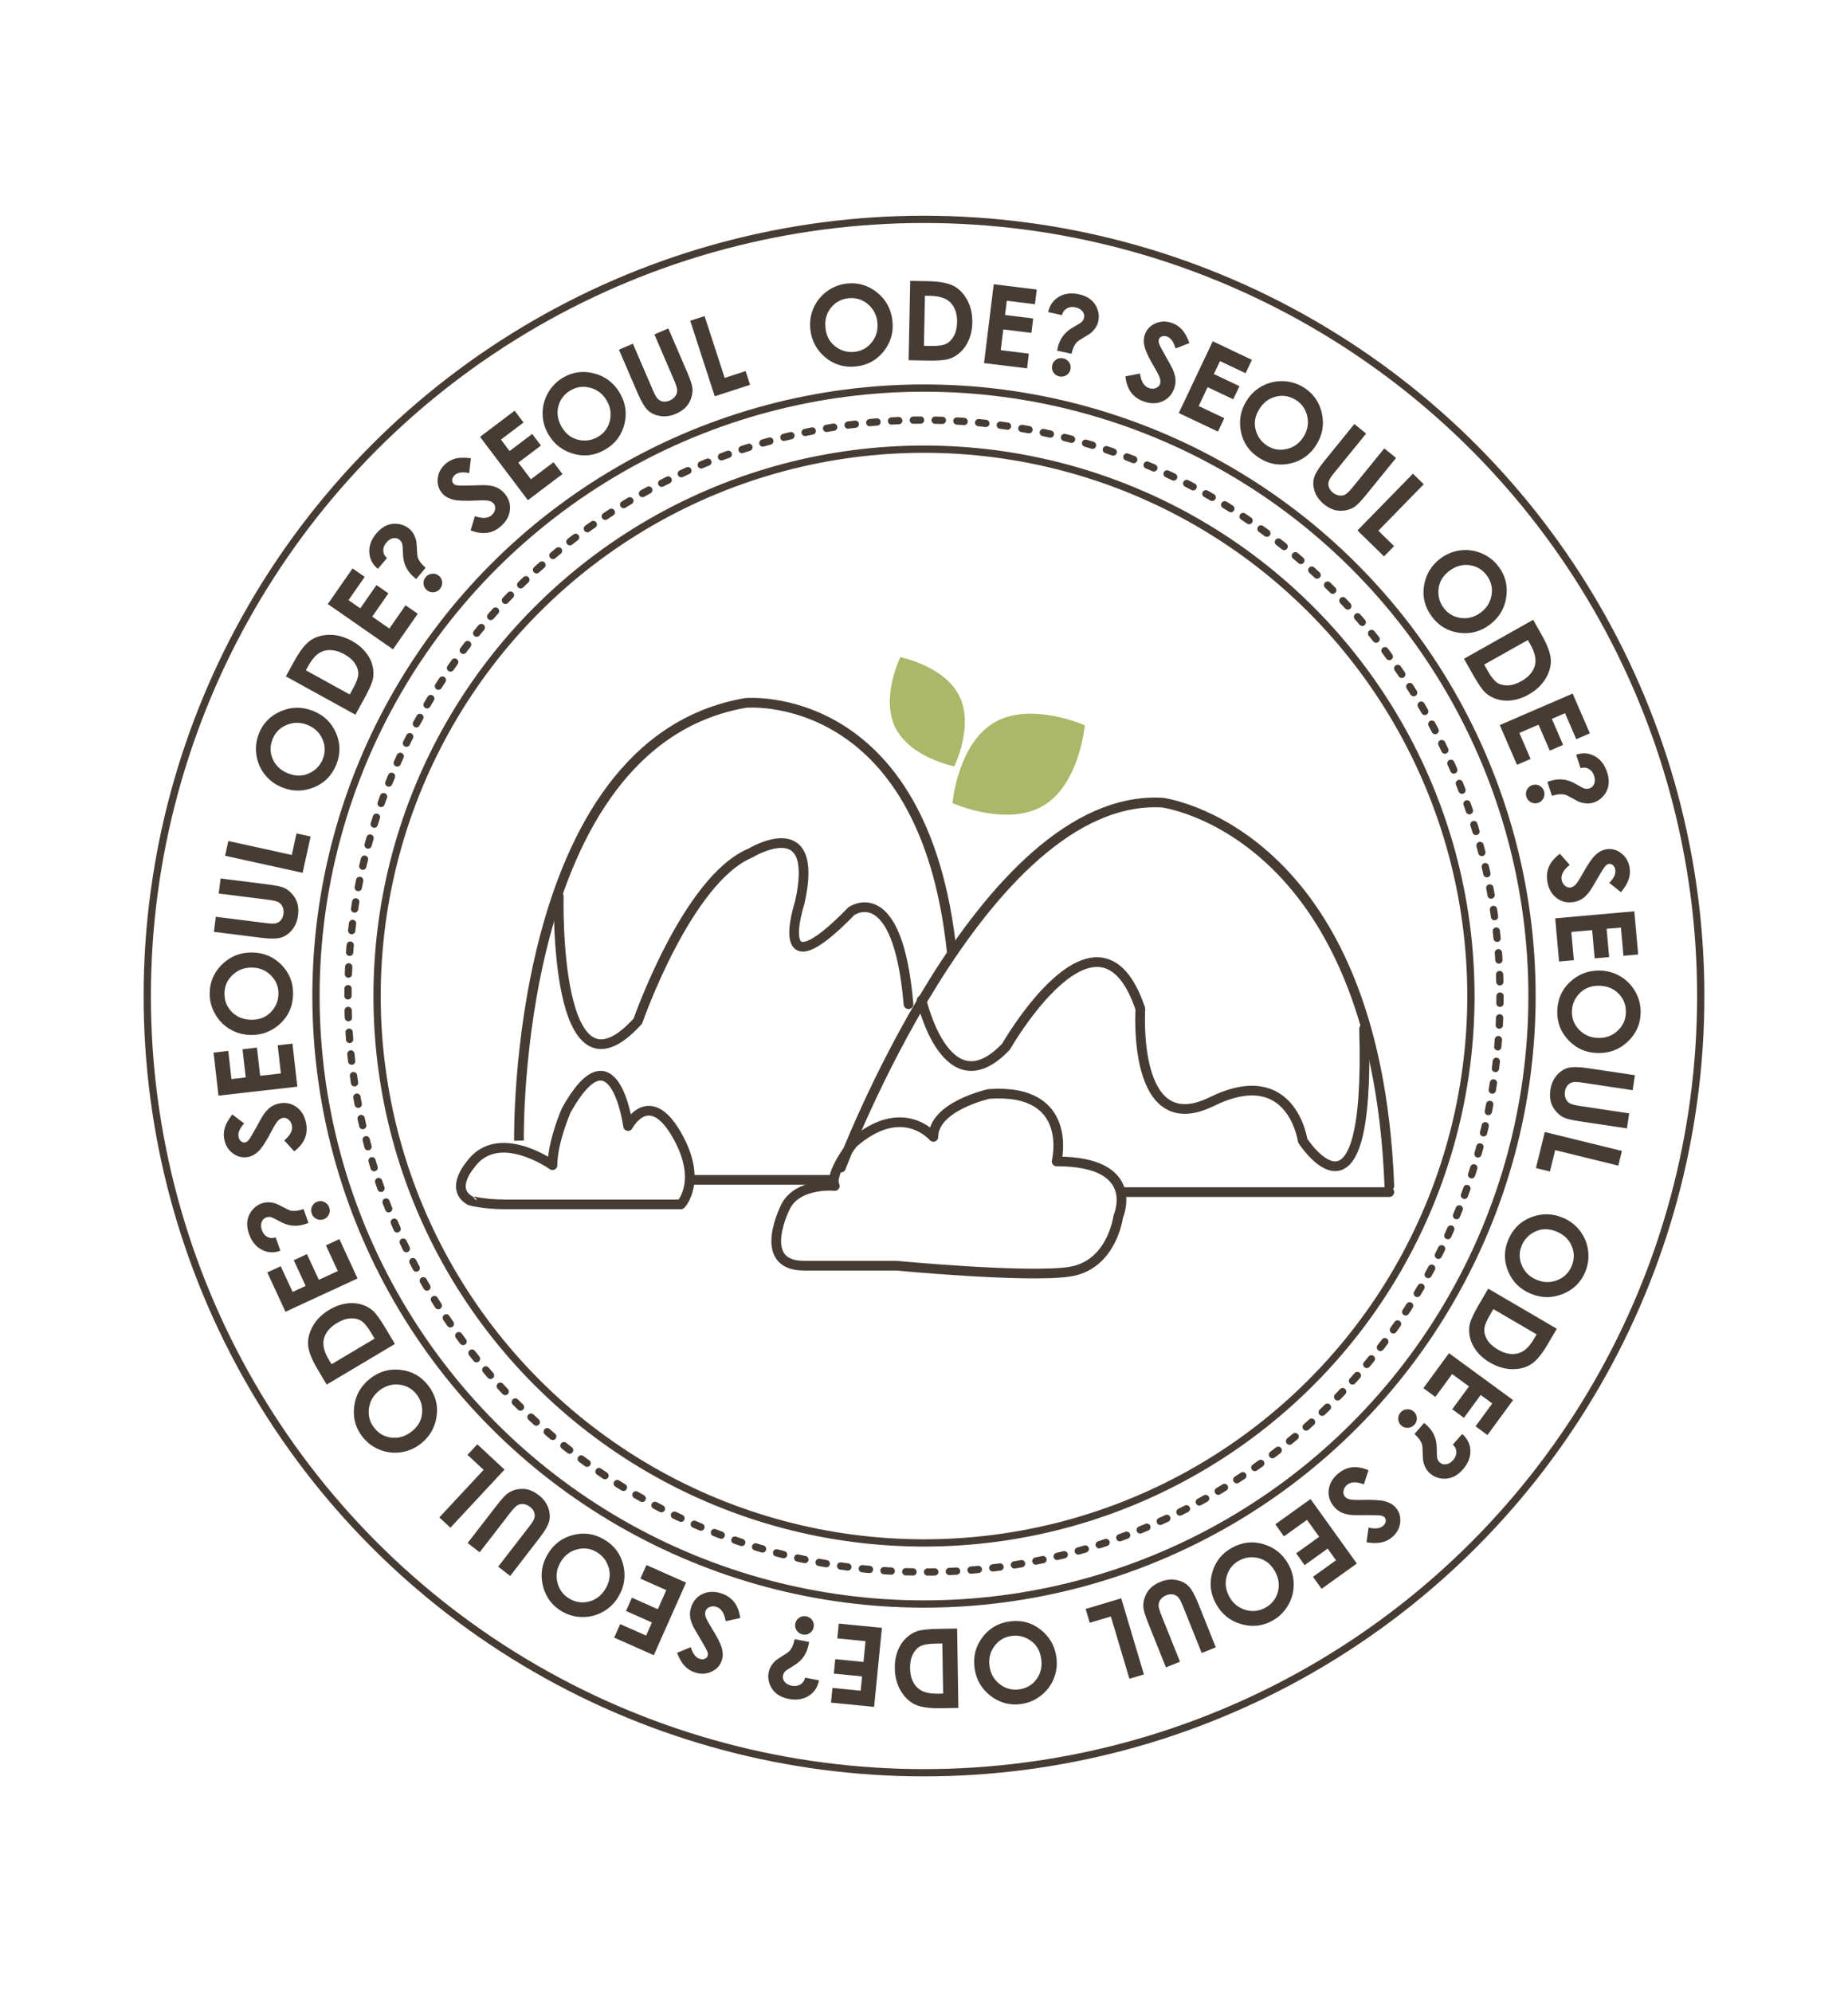 <?xml version="1.0" encoding="utf-8"?>
<!-- Generator: Adobe Illustrator 27.4.0, SVG Export Plug-In . SVG Version: 6.00 Build 0)  -->
<svg version="1.1" id="레이어_1" xmlns="http://www.w3.org/2000/svg" xmlns:xlink="http://www.w3.org/1999/xlink" x="0px"
	 y="0px" viewBox="0 0 762.52 822.05" style="enable-background:new 0 0 762.52 822.05;" xml:space="preserve">
<style type="text/css">
	.st0{fill:none;stroke:#463C33;stroke-width:3;stroke-miterlimit:10;}
	.st1{fill:none;stroke:#463C33;stroke-width:3;stroke-linecap:round;stroke-linejoin:round;stroke-dasharray:2.999,5.998;}
	.st2{fill:#463C33;}
	.st3{fill:none;stroke:#463C33;stroke-width:4;stroke-miterlimit:10;}
	.st4{fill:none;stroke:#463C33;stroke-width:4;stroke-linecap:round;stroke-linejoin:round;stroke-miterlimit:10;}
	.st5{fill:#ABB868;}
</style>
<g>
	<circle class="st0" cx="381.26" cy="411.02" r="320.5"/>
	<circle class="st0" cx="381.26" cy="411.02" r="250.88"/>
	<circle class="st0" cx="381.26" cy="411.02" r="225.67"/>
	<g>
		<circle class="st1" cx="381.26" cy="411.02" r="237.68"/>
	</g>
</g>
<g>
	<path class="st2" d="M349.49,117c4.61-0.5,8.75,0.73,12.43,3.71c3.68,2.97,5.78,6.86,6.31,11.66c0.52,4.75-0.68,8.95-3.59,12.6
		c-2.91,3.65-6.7,5.73-11.37,6.24c-4.89,0.53-9.14-0.71-12.74-3.74c-3.6-3.03-5.66-6.87-6.17-11.52c-0.34-3.11,0.1-6.06,1.32-8.84
		c1.22-2.78,3.07-5.07,5.54-6.89S346.44,117.33,349.49,117z M350.08,123.07c-3.01,0.33-5.43,1.65-7.26,3.97
		c-1.83,2.32-2.56,5.1-2.21,8.33c0.39,3.6,2,6.31,4.81,8.12c2.19,1.42,4.58,1.99,7.18,1.7c2.94-0.32,5.33-1.66,7.17-4.01
		s2.59-5.08,2.25-8.2c-0.34-3.1-1.67-5.61-3.98-7.53S353.07,122.75,350.08,123.07z"/>
	<path class="st2" d="M375.57,115.89l7.39,0.15c4.76,0.1,8.29,0.76,10.58,1.98c2.29,1.23,4.16,3.18,5.6,5.87
		c1.45,2.69,2.13,5.81,2.06,9.35c-0.05,2.52-0.52,4.83-1.4,6.93c-0.88,2.1-2.07,3.83-3.58,5.2c-1.5,1.37-3.12,2.3-4.85,2.8
		c-1.73,0.5-4.72,0.71-8.96,0.62l-7.5-0.15L375.57,115.89z M381.64,122.03l-0.41,20.67l2.9,0.06c2.85,0.06,4.92-0.23,6.22-0.86
		s2.37-1.71,3.22-3.24c0.85-1.53,1.29-3.42,1.34-5.68c0.07-3.48-0.85-6.19-2.75-8.15c-1.72-1.76-4.51-2.68-8.39-2.75L381.64,122.03z
		"/>
	<path class="st2" d="M410.03,117.3l17.75,2.18l-0.75,6.06l-11.61-1.43l-0.72,5.88l11.61,1.43l-0.73,5.95l-11.61-1.43l-1.05,8.56
		l11.61,1.43l-0.75,6.08l-17.75-2.18L410.03,117.3z"/>
	<path class="st2" d="M438.2,130.04l-5.7-1.24c0.58-2.8,2.04-4.9,4.38-6.3c2.34-1.4,5.1-1.76,8.28-1.07
		c2.05,0.44,3.71,1.2,4.98,2.27c1.27,1.07,2.19,2.41,2.74,4.01c0.55,1.61,0.66,3.2,0.32,4.77c-0.19,0.86-0.51,1.67-0.96,2.43
		c-0.46,0.77-1.08,1.52-1.86,2.26c-0.46,0.43-1.48,1.11-3.06,2.02c-1.51,0.87-2.48,1.51-2.9,1.91c-0.42,0.4-0.83,0.97-1.21,1.71
		s-0.76,1.79-1.12,3.17l-5.9-1.28l0.19-0.98c0.42-1.94,1.16-3.63,2.22-5.07c1.06-1.43,2.53-2.67,4.43-3.72
		c1.83-1.02,2.96-1.74,3.39-2.18c0.43-0.44,0.72-1,0.87-1.68c0.2-0.93-0.01-1.8-0.65-2.61c-0.64-0.81-1.61-1.36-2.91-1.65
		c-1.33-0.29-2.52-0.13-3.54,0.47C439.14,127.89,438.49,128.81,438.2,130.04z M438.68,147.86c1.06,0.23,1.88,0.79,2.47,1.68
		c0.59,0.89,0.77,1.85,0.55,2.88c-0.22,1.03-0.79,1.83-1.69,2.4c-0.9,0.57-1.87,0.74-2.92,0.52c-1.04-0.23-1.85-0.79-2.43-1.68
		s-0.75-1.85-0.52-2.88c0.22-1.03,0.78-1.83,1.66-2.4C436.69,147.81,437.65,147.64,438.68,147.86z"/>
	<path class="st2" d="M490.79,141.57l-5.75,2.22c-0.74-2.68-1.9-4.31-3.47-4.89c-0.77-0.28-1.47-0.31-2.11-0.08
		c-0.64,0.23-1.06,0.6-1.25,1.12c-0.19,0.52-0.2,1.07-0.02,1.66c0.25,0.79,1.19,2.63,2.83,5.53c1.54,2.69,2.46,4.37,2.76,5.03
		c0.74,1.64,1.16,3.09,1.25,4.37c0.09,1.28-0.1,2.56-0.58,3.86c-0.93,2.52-2.57,4.28-4.92,5.28c-2.35,1-4.93,0.98-7.73-0.05
		c-2.19-0.81-3.9-2.05-5.13-3.72c-1.23-1.67-2-3.87-2.3-6.6l6.01-1.15c0.47,3.26,1.67,5.25,3.6,5.96c1,0.37,1.96,0.39,2.86,0.06
		c0.9-0.33,1.49-0.88,1.77-1.65c0.26-0.7,0.26-1.49,0-2.38s-1-2.37-2.23-4.46c-2.34-3.97-3.72-6.87-4.15-8.72s-0.37-3.5,0.18-4.98
		c0.79-2.13,2.27-3.66,4.46-4.58c2.19-0.93,4.47-0.95,6.86-0.07c1.53,0.57,2.86,1.46,3.99,2.68
		C488.84,137.24,489.87,139.09,490.79,141.57z"/>
	<path class="st2" d="M500.41,140.83l16.16,7.66l-2.61,5.52L503.39,149l-2.54,5.35l10.57,5.01l-2.56,5.41l-10.57-5.01l-3.69,7.79
		l10.57,5.01l-2.62,5.54l-16.16-7.66L500.41,140.83z"/>
	<path class="st2" d="M537.93,159.87c3.93,2.45,6.43,5.99,7.48,10.6c1.05,4.61,0.3,8.97-2.25,13.06c-2.53,4.06-6.07,6.62-10.61,7.69
		c-4.55,1.07-8.81,0.36-12.79-2.13c-4.17-2.6-6.74-6.21-7.7-10.82c-0.96-4.61-0.2-8.9,2.27-12.86c1.66-2.66,3.83-4.7,6.5-6.13
		c2.68-1.43,5.55-2.09,8.61-1.99C532.5,157.39,535.33,158.25,537.93,159.87z M534.64,165.01c-2.57-1.6-5.29-2.06-8.16-1.36
		s-5.16,2.42-6.88,5.18c-1.92,3.07-2.33,6.19-1.24,9.36c0.84,2.47,2.37,4.39,4.59,5.78c2.51,1.57,5.21,1.99,8.11,1.28
		c2.9-0.71,5.18-2.4,6.83-5.06c1.65-2.65,2.16-5.44,1.52-8.38S537.19,166.6,534.64,165.01z"/>
	<path class="st2" d="M558.83,174.97l4.86,3.95l-13.37,16.44c-1.15,1.42-1.84,2.52-2.07,3.31c-0.23,0.79-0.2,1.59,0.08,2.4
		c0.28,0.81,0.83,1.55,1.64,2.21c0.85,0.69,1.75,1.09,2.68,1.2s1.77-0.04,2.49-0.45c0.73-0.41,1.78-1.47,3.17-3.17l12.88-15.83
		l4.86,3.95l-12.32,15.16c-2.08,2.56-3.67,4.21-4.76,4.97c-1.09,0.76-2.42,1.27-3.98,1.53c-1.56,0.26-3.05,0.18-4.47-0.24
		c-1.42-0.42-2.83-1.2-4.24-2.34c-1.84-1.5-3.1-3.23-3.78-5.18c-0.68-1.96-0.79-3.81-0.34-5.56c0.45-1.75,1.9-4.14,4.37-7.17
		L558.83,174.97z"/>
	<path class="st2" d="M583,195.46l4.46,4.36L568.73,219l6.5,6.35l-4.16,4.25l-10.96-10.71L583,195.46z"/>
	<path class="st2" d="M618.38,233.84c2.78,3.71,3.82,7.91,3.13,12.59c-0.69,4.68-2.96,8.47-6.83,11.36
		c-3.83,2.86-8.05,3.97-12.68,3.32c-4.62-0.65-8.34-2.86-11.15-6.62c-2.95-3.94-4.03-8.23-3.26-12.87
		c0.77-4.64,3.03-8.36,6.78-11.17c2.51-1.88,5.27-3,8.28-3.36s5.93,0.06,8.75,1.26C614.22,229.56,616.55,231.39,618.38,233.84z
		 M613.46,237.44c-1.82-2.43-4.19-3.84-7.11-4.23s-5.69,0.39-8.29,2.34c-2.9,2.17-4.42,4.93-4.55,8.27
		c-0.11,2.61,0.62,4.96,2.19,7.05c1.77,2.37,4.14,3.75,7.1,4.13c2.96,0.39,5.69-0.36,8.2-2.24c2.5-1.87,3.98-4.29,4.46-7.26
		C615.92,242.53,615.25,239.84,613.46,237.44z"/>
	<path class="st2" d="M632.62,255.76l3.62,6.44c2.33,4.15,3.55,7.52,3.66,10.12s-0.63,5.2-2.22,7.81c-1.58,2.61-3.92,4.78-7.01,6.52
		c-2.2,1.24-4.43,2.01-6.68,2.32c-2.25,0.31-4.35,0.16-6.29-0.44c-1.94-0.6-3.56-1.52-4.87-2.76c-1.31-1.24-3-3.71-5.08-7.4
		l-3.68-6.54L632.62,255.76z M630.42,264.11l-18.02,10.13l1.42,2.52c1.4,2.48,2.7,4.13,3.9,4.93c1.2,0.8,2.67,1.18,4.42,1.13
		c1.75-0.05,3.61-0.62,5.58-1.73c3.03-1.7,4.91-3.88,5.62-6.51c0.64-2.37,0.02-5.25-1.88-8.63L630.42,264.11z"/>
	<path class="st2" d="M648.9,286.2l7.11,16.41l-5.6,2.42l-4.65-10.73l-5.44,2.35l4.65,10.73l-5.5,2.38l-4.65-10.73l-7.91,3.42
		l4.65,10.73l-5.62,2.43l-7.11-16.41L648.9,286.2z"/>
	<path class="st2" d="M637.06,326.4c0.34,1.03,0.27,2.02-0.2,2.98c-0.47,0.96-1.2,1.6-2.2,1.93s-1.98,0.25-2.92-0.24
		s-1.59-1.24-1.92-2.25c-0.33-1.02-0.26-2,0.22-2.94c0.48-0.95,1.22-1.58,2.22-1.91s1.97-0.26,2.91,0.22S636.73,325.4,637.06,326.4z
		 M652.18,316.98l-1.82-5.55c2.71-0.92,5.26-0.72,7.65,0.59c2.39,1.31,4.1,3.51,5.11,6.6c0.65,1.99,0.84,3.8,0.56,5.44
		s-0.97,3.1-2.08,4.39c-1.11,1.29-2.42,2.19-3.95,2.69c-0.83,0.27-1.7,0.41-2.59,0.4c-0.89,0-1.86-0.16-2.89-0.46
		c-0.6-0.18-1.7-0.72-3.29-1.62c-1.52-0.86-2.56-1.37-3.12-1.53c-0.56-0.16-1.26-0.22-2.09-0.18c-0.83,0.04-1.93,0.25-3.31,0.64
		l-1.88-5.74l0.95-0.33c1.89-0.62,3.72-0.84,5.49-0.65s3.59,0.83,5.45,1.94c1.8,1.07,3,1.67,3.6,1.82c0.6,0.15,1.22,0.11,1.89-0.1
		c0.9-0.3,1.54-0.92,1.93-1.88c0.38-0.96,0.36-2.08-0.05-3.35c-0.43-1.3-1.16-2.24-2.19-2.82
		C654.52,316.69,653.39,316.59,652.18,316.98z"/>
	<path class="st2" d="M668.85,368.16l-4.82-3.83c1.94-1.99,2.76-3.82,2.46-5.47c-0.14-0.81-0.48-1.43-1-1.86
		c-0.52-0.44-1.05-0.6-1.6-0.51s-1.02,0.37-1.44,0.82c-0.55,0.61-1.67,2.36-3.34,5.24c-1.54,2.69-2.52,4.33-2.94,4.92
		c-1.04,1.47-2.08,2.57-3.13,3.29c-1.05,0.72-2.26,1.21-3.62,1.45c-2.65,0.47-5-0.05-7.05-1.57c-2.05-1.52-3.34-3.75-3.87-6.69
		c-0.41-2.3-0.21-4.4,0.62-6.31c0.82-1.91,2.33-3.68,4.52-5.33l4.04,4.6c-2.57,2.06-3.68,4.1-3.32,6.12
		c0.19,1.05,0.65,1.89,1.4,2.49c0.74,0.61,1.51,0.84,2.32,0.7c0.73-0.13,1.41-0.53,2.05-1.2c0.63-0.67,1.54-2.07,2.71-4.18
		c2.24-4.03,4.04-6.69,5.42-7.99c1.37-1.3,2.83-2.09,4.38-2.37c2.24-0.4,4.31,0.11,6.21,1.53c1.91,1.42,3.08,3.38,3.53,5.88
		c0.29,1.61,0.19,3.21-0.3,4.8C671.6,364.29,670.52,366.11,668.85,368.16z"/>
	<path class="st2" d="M674.35,376.05l1.59,17.81l-6.08,0.54l-1.04-11.65l-5.9,0.53l1.04,11.65l-5.97,0.53l-1.04-11.65l-8.59,0.76
		l1.04,11.65l-6.1,0.54l-1.59-17.81L674.35,376.05z"/>
	<path class="st2" d="M676.96,418.01c-0.11,4.63-1.89,8.58-5.33,11.83c-3.44,3.25-7.57,4.82-12.39,4.7
		c-4.78-0.12-8.78-1.86-12.01-5.23c-3.23-3.37-4.79-7.41-4.67-12.1c0.12-4.92,1.92-8.96,5.4-12.13c3.48-3.17,7.56-4.7,12.23-4.58
		c3.13,0.08,5.99,0.91,8.58,2.49c2.59,1.58,4.62,3.72,6.09,6.4C676.34,412.07,677.04,414.95,676.96,418.01z M670.87,417.79
		c0.08-3.03-0.92-5.61-2.97-7.72c-2.06-2.12-4.71-3.22-7.96-3.3c-3.62-0.09-6.52,1.14-8.69,3.69c-1.7,1.98-2.58,4.28-2.64,6.89
		c-0.07,2.96,0.93,5.5,3.02,7.64c2.09,2.13,4.7,3.24,7.83,3.32c3.12,0.08,5.78-0.91,7.99-2.95
		C669.65,423.31,670.79,420.79,670.87,417.79z"/>
	<path class="st2" d="M674.6,443.68l-0.93,6.19l-20.95-3.15c-1.8-0.27-3.11-0.31-3.9-0.1c-0.8,0.2-1.47,0.63-2.03,1.29
		c-0.56,0.66-0.91,1.5-1.07,2.53c-0.16,1.09-0.06,2.06,0.33,2.92s0.93,1.5,1.66,1.92c0.73,0.42,2.17,0.79,4.34,1.12l20.18,3.04
		l-0.93,6.19l-19.32-2.9c-3.26-0.49-5.49-1.01-6.7-1.57s-2.32-1.44-3.34-2.65s-1.71-2.54-2.07-3.97c-0.36-1.44-0.41-3.05-0.14-4.84
		c0.35-2.35,1.2-4.31,2.54-5.89c1.34-1.58,2.88-2.62,4.61-3.12s4.53-0.47,8.4,0.11L674.6,443.68z"/>
	<path class="st2" d="M669.23,474.94l-1.49,6.06l-26.04-6.4l-2.17,8.82l-5.78-1.42l3.66-14.88L669.23,474.94z"/>
	<path class="st2" d="M654.08,524.9c-1.8,4.27-4.89,7.3-9.27,9.07c-4.39,1.77-8.8,1.73-13.25-0.14c-4.41-1.85-7.5-4.94-9.28-9.25
		c-1.78-4.32-1.76-8.64,0.06-12.97c1.91-4.53,5.06-7.64,9.45-9.32c4.4-1.68,8.75-1.62,13.06,0.19c2.89,1.21,5.25,3.03,7.09,5.44
		c1.84,2.42,2.95,5.14,3.34,8.18C655.67,519.14,655.27,522.07,654.08,524.9z M648.48,522.47c1.18-2.8,1.19-5.55,0.05-8.28
		c-1.14-2.72-3.21-4.71-6.21-5.97c-3.34-1.4-6.49-1.32-9.44,0.27c-2.3,1.22-3.96,3.04-4.97,5.46c-1.15,2.73-1.14,5.46,0.03,8.21
		c1.17,2.75,3.19,4.73,6.08,5.94c2.88,1.21,5.71,1.26,8.52,0.17C645.33,527.17,647.32,525.24,648.48,522.47z"/>
	<path class="st2" d="M642.36,548.3l-3.73,6.38c-2.4,4.11-4.7,6.87-6.88,8.27c-2.19,1.4-4.8,2.08-7.86,2.03
		c-3.05-0.05-6.11-0.96-9.17-2.75c-2.18-1.27-3.97-2.8-5.38-4.6s-2.34-3.68-2.8-5.66c-0.46-1.98-0.49-3.85-0.08-5.6
		c0.41-1.76,1.68-4.47,3.82-8.13l3.78-6.48L642.36,548.3z M634.04,550.62l-17.85-10.42l-1.46,2.5c-1.44,2.46-2.2,4.41-2.28,5.85
		s0.34,2.9,1.26,4.39c0.92,1.49,2.36,2.8,4.31,3.94c3,1.75,5.82,2.28,8.46,1.56c2.37-0.64,4.54-2.64,6.49-5.99L634.04,550.62z"/>
	<path class="st2" d="M624.31,577.74l-10.56,14.43l-4.92-3.6l6.91-9.44l-4.78-3.5l-6.91,9.44l-4.83-3.54l6.91-9.44l-6.96-5.09
		l-6.91,9.44l-4.94-3.62l10.56-14.43L624.31,577.74z"/>
	<path class="st2" d="M583.67,587.85c-0.72,0.81-1.61,1.26-2.67,1.34c-1.06,0.08-1.99-0.22-2.78-0.92c-0.79-0.7-1.22-1.58-1.28-2.64
		c-0.06-1.06,0.26-2,0.97-2.8s1.59-1.24,2.65-1.3s1.98,0.25,2.77,0.95c0.79,0.7,1.22,1.57,1.28,2.62
		C584.69,586.14,584.37,587.06,583.67,587.85z M599.47,596.11l3.86-4.38c2.16,1.87,3.29,4.17,3.37,6.89
		c0.08,2.73-0.95,5.31-3.1,7.75c-1.38,1.57-2.85,2.65-4.4,3.24c-1.55,0.59-3.17,0.74-4.84,0.44s-3.12-0.98-4.32-2.04
		c-0.66-0.58-1.21-1.25-1.66-2.03s-0.8-1.68-1.07-2.73c-0.15-0.61-0.25-1.83-0.28-3.66c-0.03-1.75-0.11-2.9-0.26-3.46
		c-0.15-0.56-0.45-1.2-0.9-1.89s-1.2-1.54-2.23-2.53l3.99-4.53l0.77,0.65c1.49,1.32,2.61,2.79,3.35,4.41s1.1,3.52,1.09,5.68
		c-0.01,2.09,0.08,3.43,0.25,4.02s0.52,1.11,1.05,1.58c0.71,0.63,1.58,0.86,2.6,0.71c1.02-0.16,1.97-0.74,2.86-1.74
		c0.9-1.02,1.34-2.13,1.32-3.32C600.89,597.98,600.41,596.96,599.47,596.11z"/>
	<path class="st2" d="M563.85,636.44l0.85-6.1c2.7,0.65,4.69,0.43,5.96-0.66c0.62-0.53,0.99-1.14,1.09-1.81
		c0.11-0.67-0.02-1.22-0.37-1.63c-0.36-0.42-0.84-0.69-1.44-0.82c-0.81-0.17-2.88-0.24-6.21-0.21c-3.1,0.04-5.01,0.03-5.74-0.03
		c-1.79-0.14-3.27-0.49-4.43-1.03s-2.19-1.33-3.09-2.38c-1.75-2.04-2.49-4.33-2.23-6.87c0.27-2.54,1.53-4.78,3.8-6.73
		c1.77-1.52,3.68-2.41,5.74-2.67c2.06-0.26,4.35,0.13,6.89,1.19l-1.91,5.82c-3.08-1.17-5.4-1.08-6.96,0.25
		c-0.81,0.7-1.29,1.52-1.44,2.47c-0.15,0.95,0.05,1.73,0.58,2.35c0.48,0.56,1.18,0.95,2.08,1.15c0.9,0.2,2.56,0.28,4.98,0.21
		c4.6-0.12,7.82,0.08,9.64,0.6s3.24,1.38,4.27,2.57c1.48,1.72,2.09,3.76,1.84,6.13c-0.25,2.36-1.34,4.37-3.27,6.03
		c-1.24,1.07-2.67,1.79-4.28,2.18C568.58,636.84,566.46,636.83,563.85,636.44z"/>
	<path class="st2" d="M559.85,645.19l-14.53,10.43l-3.56-4.96l9.5-6.82l-3.45-4.81l-9.5,6.82l-3.49-4.87l9.5-6.82l-5.03-7l-9.5,6.82
		l-3.57-4.98l14.53-10.43L559.85,645.19z"/>
	<path class="st2" d="M525.02,668.78c-4.05,2.25-8.35,2.72-12.9,1.41c-4.55-1.31-7.99-4.08-10.34-8.29
		c-2.32-4.18-2.85-8.52-1.58-13.01s3.95-7.88,8.06-10.16c4.3-2.39,8.7-2.89,13.19-1.5c4.5,1.39,7.88,4.13,10.15,8.22
		c1.52,2.74,2.26,5.62,2.21,8.66c-0.05,3.03-0.86,5.87-2.43,8.5S527.7,667.29,525.02,668.78z M522.12,663.42
		c2.65-1.47,4.37-3.63,5.15-6.48s0.38-5.69-1.2-8.53c-1.76-3.17-4.29-5.04-7.59-5.62c-2.57-0.46-5-0.05-7.28,1.22
		c-2.58,1.44-4.27,3.6-5.05,6.48c-0.78,2.88-0.41,5.69,1.11,8.43c1.51,2.73,3.71,4.52,6.59,5.39
		C516.74,665.17,519.49,664.87,522.12,663.42z"/>
	<path class="st2" d="M501.66,679.77l-5.81,2.33l-7.89-19.66c-0.68-1.69-1.31-2.83-1.89-3.42c-0.58-0.58-1.29-0.95-2.14-1.09
		s-1.76-0.03-2.72,0.36c-1.02,0.41-1.8,1-2.35,1.76c-0.55,0.76-0.82,1.56-0.81,2.4c0.01,0.84,0.42,2.27,1.24,4.31l7.6,18.94
		l-5.81,2.33l-7.27-18.13c-1.23-3.06-1.91-5.25-2.04-6.57c-0.13-1.32,0.07-2.73,0.6-4.22s1.32-2.76,2.38-3.8
		c1.06-1.04,2.42-1.9,4.1-2.57c2.21-0.88,4.33-1.15,6.37-0.79c2.04,0.36,3.72,1.16,5.03,2.4c1.31,1.24,2.7,3.67,4.15,7.3
		L501.66,679.77z"/>
	<path class="st2" d="M472,690.96l-5.98,1.78l-7.66-25.7l-8.71,2.59l-1.7-5.7l14.69-4.38L472,690.96z"/>
	<path class="st2" d="M421.23,703.18c-4.59,0.61-8.77-0.52-12.52-3.4c-3.75-2.88-5.95-6.72-6.59-11.5
		c-0.63-4.74,0.46-8.97,3.28-12.69c2.82-3.72,6.56-5.89,11.21-6.51c4.88-0.65,9.15,0.49,12.83,3.43c3.68,2.94,5.83,6.73,6.45,11.36
		c0.42,3.11,0.05,6.06-1.11,8.87c-1.15,2.81-2.94,5.15-5.37,7.02S424.26,702.77,421.23,703.18z M420.48,697.12
		c3.01-0.4,5.39-1.79,7.16-4.15c1.77-2.36,2.44-5.16,2-8.38c-0.48-3.59-2.15-6.26-5.01-8c-2.22-1.37-4.63-1.87-7.22-1.53
		c-2.93,0.39-5.29,1.79-7.07,4.18c-1.78,2.4-2.46,5.15-2.05,8.25c0.41,3.09,1.8,5.57,4.17,7.43
		C414.84,696.79,417.51,697.52,420.48,697.12z"/>
	<path class="st2" d="M395.45,704.77l-7.39,0.12c-4.76,0.08-8.31-0.46-10.64-1.6s-4.27-3.03-5.81-5.66
		c-1.54-2.63-2.34-5.72-2.4-9.27c-0.04-2.52,0.34-4.85,1.14-6.98c0.8-2.13,1.93-3.9,3.39-5.32c1.45-1.42,3.04-2.41,4.75-2.97
		c1.71-0.56,4.69-0.88,8.93-0.95l7.5-0.12L395.45,704.77z M389.16,698.86l-0.34-20.67l-2.89,0.05c-2.85,0.05-4.91,0.41-6.19,1.08
		s-2.31,1.79-3.1,3.35c-0.79,1.56-1.17,3.47-1.13,5.73c0.06,3.48,1.07,6.16,3.05,8.05c1.78,1.7,4.61,2.51,8.48,2.45L389.16,698.86z"
		/>
	<path class="st2" d="M360.68,704.34l-17.8-1.75l0.6-6.07l11.64,1.15l0.58-5.9l-11.64-1.15l0.59-5.96l11.64,1.15l0.84-8.58
		l-11.64-1.15l0.6-6.1l17.8,1.75L360.68,704.34z"/>
	<path class="st2" d="M332.19,692.28l5.73,1.1c-0.51,2.81-1.92,4.95-4.22,6.41c-2.31,1.46-5.06,1.88-8.25,1.27
		c-2.06-0.4-3.73-1.11-5.03-2.15c-1.3-1.04-2.24-2.35-2.84-3.95c-0.59-1.6-0.74-3.18-0.44-4.76c0.17-0.86,0.47-1.68,0.9-2.46
		s1.04-1.55,1.8-2.31c0.45-0.44,1.45-1.14,3.01-2.1c1.49-0.91,2.44-1.57,2.85-1.98c0.41-0.41,0.8-0.99,1.17-1.74
		c0.37-0.75,0.72-1.81,1.05-3.2l5.93,1.14l-0.17,0.99c-0.38,1.95-1.07,3.66-2.09,5.12c-1.02,1.46-2.47,2.74-4.34,3.83
		c-1.81,1.06-2.92,1.81-3.34,2.26c-0.42,0.45-0.69,1.02-0.83,1.7c-0.18,0.93,0.06,1.8,0.71,2.6c0.66,0.8,1.64,1.32,2.95,1.58
		c1.34,0.26,2.52,0.07,3.53-0.55C331.3,694.46,331.94,693.53,332.19,692.28z M331.27,674.48c-1.06-0.2-1.9-0.74-2.51-1.62
		c-0.61-0.87-0.82-1.83-0.62-2.86s0.74-1.85,1.63-2.44c0.88-0.59,1.85-0.79,2.9-0.59c1.05,0.2,1.87,0.74,2.47,1.62
		c0.6,0.88,0.79,1.83,0.59,2.87s-0.73,1.85-1.6,2.44C333.26,674.49,332.31,674.68,331.27,674.48z"/>
	<path class="st2" d="M279.35,682.05l5.69-2.36c0.8,2.66,2,4.26,3.59,4.81c0.77,0.26,1.48,0.27,2.11,0.03s1.04-0.63,1.22-1.15
		c0.18-0.52,0.17-1.07-0.02-1.66c-0.27-0.78-1.26-2.6-2.97-5.46c-1.61-2.65-2.57-4.31-2.88-4.96c-0.78-1.62-1.24-3.06-1.36-4.34
		c-0.12-1.27,0.04-2.56,0.49-3.87c0.87-2.54,2.47-4.34,4.79-5.4c2.33-1.06,4.9-1.1,7.73-0.14c2.21,0.75,3.95,1.95,5.22,3.59
		c1.27,1.64,2.09,3.82,2.47,6.54l-5.98,1.3c-0.56-3.25-1.8-5.21-3.75-5.87c-1.01-0.35-1.97-0.34-2.86,0.01
		c-0.89,0.35-1.47,0.92-1.73,1.69c-0.24,0.7-0.22,1.49,0.06,2.38c0.28,0.88,1.06,2.35,2.34,4.4c2.44,3.91,3.89,6.78,4.37,8.61
		c0.47,1.83,0.46,3.5-0.05,4.98c-0.73,2.15-2.18,3.71-4.35,4.69c-2.16,0.98-4.45,1.06-6.86,0.23c-1.55-0.53-2.9-1.39-4.05-2.59
		C281.4,686.33,280.34,684.51,279.35,682.05z"/>
	<path class="st2" d="M269.76,683.02l-16.34-7.26l2.48-5.58l10.69,4.75l2.41-5.41l-10.69-4.75l2.43-5.48l10.69,4.75l3.5-7.88
		l-10.69-4.75l2.49-5.6l16.35,7.26L269.76,683.02z"/>
	<path class="st2" d="M231.78,664.9c-3.99-2.36-6.57-5.83-7.74-10.42c-1.17-4.59-0.52-8.96,1.93-13.11
		c2.43-4.12,5.91-6.76,10.42-7.94c4.52-1.18,8.8-0.57,12.84,1.81c4.23,2.5,6.89,6.04,7.96,10.62c1.07,4.58,0.42,8.89-1.96,12.92
		c-1.59,2.7-3.71,4.79-6.35,6.29s-5.49,2.23-8.56,2.2C237.27,667.25,234.42,666.46,231.78,664.9z M234.94,659.68
		c2.61,1.54,5.34,1.93,8.19,1.17c2.85-0.76,5.1-2.55,6.76-5.35c1.84-3.12,2.18-6.25,1.01-9.39c-0.9-2.45-2.48-4.34-4.73-5.67
		c-2.55-1.5-5.26-1.86-8.14-1.08c-2.88,0.78-5.12,2.52-6.71,5.22c-1.59,2.69-2.03,5.49-1.32,8.42
		C230.71,655.93,232.36,658.15,234.94,659.68z"/>
	<path class="st2" d="M210.51,650.31l-4.95-3.83l12.96-16.76c1.12-1.44,1.78-2.56,1.99-3.36s0.16-1.59-0.14-2.4
		c-0.3-0.81-0.87-1.53-1.69-2.17c-0.87-0.67-1.77-1.05-2.71-1.14c-0.94-0.09-1.76,0.08-2.48,0.51s-1.75,1.51-3.09,3.25l-12.49,16.14
		l-4.95-3.83l11.95-15.45c2.02-2.61,3.56-4.3,4.64-5.08c1.08-0.78,2.39-1.32,3.94-1.62c1.56-0.3,3.05-0.26,4.48,0.13
		s2.86,1.13,4.29,2.24c1.88,1.45,3.18,3.15,3.9,5.09c0.72,1.94,0.88,3.79,0.48,5.55c-0.4,1.76-1.8,4.19-4.19,7.27L210.51,650.31z"/>
	<path class="st2" d="M185.85,630.41l-4.57-4.25l18.27-19.63l-6.65-6.19l4.05-4.35l11.22,10.44L185.85,630.41z"/>
	<path class="st2" d="M149.58,592.92c-2.87-3.64-4.01-7.81-3.44-12.51c0.57-4.7,2.76-8.54,6.55-11.52
		c3.76-2.96,7.96-4.17,12.59-3.63s8.41,2.65,11.31,6.34c3.04,3.87,4.23,8.13,3.57,12.79c-0.66,4.66-2.83,8.44-6.5,11.33
		c-2.46,1.94-5.19,3.12-8.2,3.56c-3,0.43-5.93,0.08-8.78-1.05C153.84,597.1,151.47,595.33,149.58,592.92z M154.41,589.2
		c1.88,2.38,4.28,3.74,7.21,4.05c2.93,0.32,5.68-0.53,8.24-2.54c2.85-2.24,4.3-5.03,4.34-8.38c0.05-2.61-0.74-4.94-2.36-7
		c-1.83-2.32-4.23-3.64-7.19-3.96c-2.97-0.31-5.68,0.5-8.14,2.44c-2.45,1.93-3.88,4.38-4.28,7.37
		C151.83,584.17,152.56,586.84,154.41,589.2z"/>
	<path class="st2" d="M134.8,571.34l-3.78-6.35c-2.43-4.09-3.74-7.44-3.9-10.03s0.51-5.21,2.02-7.86c1.52-2.65,3.8-4.88,6.85-6.69
		c2.17-1.29,4.38-2.12,6.62-2.48c2.25-0.36,4.35-0.26,6.3,0.29c1.95,0.55,3.6,1.44,4.94,2.64c1.34,1.21,3.09,3.63,5.26,7.28
		l3.83,6.45L134.8,571.34z M136.8,562.95l17.76-10.57l-1.48-2.49c-1.46-2.45-2.8-4.06-4.01-4.83c-1.22-0.77-2.7-1.11-4.45-1.02
		c-1.75,0.09-3.59,0.71-5.53,1.87c-2.99,1.78-4.81,3.99-5.46,6.65c-0.59,2.39,0.11,5.25,2.09,8.58L136.8,562.95z"/>
	<path class="st2" d="M117.79,541.3l-7.5-16.23l5.54-2.56l4.91,10.61l5.38-2.49l-4.91-10.61l5.44-2.51l4.91,10.61l7.82-3.62
		l-4.91-10.61l5.56-2.57l7.5,16.23L117.79,541.3z"/>
	<path class="st2" d="M113.75,510.62l1.95,5.5c-2.68,0.98-5.24,0.85-7.66-0.4s-4.18-3.41-5.27-6.47c-0.7-1.97-0.93-3.78-0.7-5.43
		c0.24-1.64,0.89-3.12,1.97-4.44c1.08-1.32,2.37-2.25,3.88-2.78c0.83-0.29,1.68-0.45,2.58-0.46c0.89-0.02,1.86,0.11,2.9,0.39
		c0.61,0.16,1.72,0.67,3.33,1.54c1.54,0.83,2.59,1.31,3.15,1.46c0.56,0.15,1.26,0.19,2.09,0.13c0.83-0.06,1.93-0.3,3.29-0.72
		l2.02,5.69l-0.94,0.36c-1.88,0.67-3.7,0.93-5.48,0.79c-1.78-0.14-3.61-0.74-5.5-1.81c-1.83-1.02-3.04-1.6-3.64-1.73
		c-0.6-0.13-1.23-0.08-1.89,0.15c-0.9,0.32-1.52,0.96-1.88,1.93c-0.36,0.97-0.31,2.08,0.13,3.34c0.46,1.29,1.21,2.21,2.26,2.77
		C111.42,510.96,112.55,511.04,113.75,510.62z M128.64,500.83c-0.36-1.02-0.32-2.02,0.12-2.99c0.44-0.97,1.16-1.63,2.16-1.98
		s1.97-0.3,2.93,0.17c0.96,0.46,1.62,1.2,1.98,2.21s0.31,1.99-0.15,2.95c-0.46,0.96-1.18,1.61-2.17,1.96s-1.96,0.3-2.91-0.15
		C129.64,502.54,128.99,501.82,128.64,500.83z"/>
	<path class="st2" d="M95.84,459.88l4.92,3.71c-1.89,2.04-2.66,3.88-2.33,5.53c0.16,0.8,0.51,1.41,1.05,1.84
		c0.53,0.42,1.07,0.58,1.61,0.47c0.54-0.11,1.01-0.4,1.42-0.86c0.54-0.63,1.61-2.4,3.21-5.32c1.47-2.73,2.42-4.39,2.82-4.99
		c1-1.49,2.02-2.62,3.05-3.37c1.04-0.75,2.23-1.26,3.58-1.54c2.63-0.54,4.99-0.07,7.08,1.4c2.09,1.47,3.43,3.67,4.03,6.6
		c0.47,2.29,0.31,4.39-0.46,6.32c-0.77,1.93-2.24,3.74-4.39,5.44l-4.15-4.5c2.52-2.12,3.58-4.19,3.17-6.2
		c-0.21-1.05-0.7-1.87-1.46-2.46c-0.76-0.59-1.54-0.8-2.34-0.64c-0.73,0.15-1.4,0.57-2.02,1.25c-0.62,0.69-1.49,2.1-2.61,4.25
		c-2.14,4.08-3.88,6.79-5.22,8.12c-1.34,1.34-2.78,2.16-4.33,2.48c-2.23,0.45-4.31,0-6.25-1.38c-1.94-1.37-3.16-3.3-3.67-5.79
		c-0.33-1.6-0.27-3.2,0.18-4.8S94.22,461.97,95.84,459.88z"/>
	<path class="st2" d="M90.14,452.11l-2.02-17.77l6.06-0.69l1.32,11.62l5.89-0.67l-1.32-11.62l5.95-0.68l1.32,11.62l8.56-0.97
		l-1.32-11.62l6.09-0.69l2.02,17.77L90.14,452.11z"/>
	<path class="st2" d="M86.52,409.71c0.08-4.63,1.82-8.59,5.23-11.87c3.41-3.28,7.53-4.88,12.35-4.8c4.78,0.08,8.8,1.79,12.06,5.13
		c3.26,3.34,4.85,7.36,4.77,12.06c-0.08,4.92-1.85,8.98-5.3,12.17c-3.45,3.2-7.52,4.76-12.19,4.68c-3.13-0.05-6-0.85-8.6-2.41
		c-2.6-1.56-4.65-3.67-6.15-6.35S86.47,412.77,86.52,409.71z M92.62,409.88c-0.05,3.03,0.96,5.6,3.04,7.7s4.74,3.18,7.99,3.23
		c3.62,0.06,6.51-1.2,8.66-3.76c1.68-1.99,2.54-4.3,2.58-6.92c0.05-2.96-0.98-5.49-3.08-7.61c-2.1-2.12-4.72-3.2-7.85-3.25
		c-3.12-0.05-5.77,0.95-7.97,3.02C93.79,404.34,92.67,406.88,92.62,409.88z"/>
	<path class="st2" d="M88.27,384.52l0.78-6.21l21.02,2.64c1.81,0.23,3.11,0.23,3.9,0.01c0.79-0.22,1.46-0.67,2-1.34
		c0.54-0.67,0.88-1.52,1-2.56c0.14-1.09,0-2.06-0.4-2.91c-0.4-0.85-0.97-1.48-1.7-1.88s-2.19-0.74-4.37-1.01l-20.25-2.54l0.78-6.21
		l19.38,2.43c3.27,0.41,5.52,0.88,6.74,1.41c1.22,0.53,2.36,1.38,3.4,2.57c1.05,1.19,1.77,2.49,2.17,3.92
		c0.4,1.43,0.48,3.04,0.26,4.84c-0.3,2.36-1.09,4.34-2.4,5.95c-1.3,1.61-2.81,2.69-4.54,3.24c-1.72,0.55-4.52,0.58-8.4,0.09
		L88.27,384.52z"/>
	<path class="st2" d="M92.87,353.13l1.34-6.09l26.19,5.76l1.95-8.88l5.81,1.28l-3.29,14.97L92.87,353.13z"/>
	<path class="st2" d="M106.79,302.8c1.69-4.32,4.71-7.42,9.05-9.3s8.76-1.94,13.25-0.18c4.45,1.74,7.62,4.75,9.5,9.02
		c1.88,4.27,1.97,8.59,0.25,12.97c-1.79,4.58-4.87,7.76-9.22,9.55c-4.35,1.79-8.71,1.83-13.06,0.12c-2.92-1.14-5.32-2.9-7.22-5.27
		c-1.89-2.37-3.07-5.07-3.54-8.1C105.35,308.59,105.67,305.65,106.79,302.8z M112.45,305.09c-1.11,2.82-1.05,5.58,0.15,8.27
		c1.21,2.69,3.33,4.63,6.36,5.82c3.37,1.32,6.52,1.16,9.43-0.5c2.27-1.28,3.89-3.14,4.84-5.57c1.08-2.75,1-5.49-0.23-8.21
		c-1.23-2.72-3.31-4.65-6.22-5.79c-2.9-1.14-5.74-1.12-8.52,0.04C115.48,300.31,113.54,302.29,112.45,305.09z"/>
	<path class="st2" d="M117.95,279.1l3.57-6.47c2.3-4.17,4.53-6.98,6.68-8.44c2.15-1.46,4.75-2.2,7.8-2.23
		c3.05-0.03,6.13,0.82,9.24,2.53c2.21,1.22,4.04,2.71,5.49,4.46s2.43,3.62,2.93,5.58c0.51,1.97,0.58,3.83,0.22,5.6
		c-0.36,1.77-1.57,4.5-3.62,8.22l-3.62,6.57L117.95,279.1z M126.2,276.59l18.1,9.99l1.4-2.53c1.38-2.5,2.09-4.46,2.14-5.9
		c0.05-1.44-0.41-2.89-1.37-4.35c-0.96-1.46-2.43-2.74-4.41-3.83c-3.04-1.68-5.88-2.13-8.5-1.36c-2.36,0.7-4.47,2.75-6.34,6.14
		L126.2,276.59z"/>
	<path class="st2" d="M135.26,249.25l10.21-14.68l5.01,3.48l-6.68,9.6l4.86,3.38l6.68-9.6l4.92,3.42l-6.68,9.6l7.08,4.92l6.68-9.6
		l5.03,3.5l-10.21,14.68L135.26,249.25z"/>
	<path class="st2" d="M159.67,230.28l-3.75,4.47c-2.21-1.82-3.39-4.09-3.54-6.81c-0.15-2.72,0.82-5.33,2.91-7.82
		c1.35-1.6,2.79-2.72,4.33-3.35c1.54-0.63,3.15-0.81,4.83-0.55c1.68,0.26,3.14,0.9,4.37,1.94c0.67,0.56,1.24,1.23,1.71,1.99
		c0.47,0.76,0.85,1.66,1.14,2.7c0.17,0.61,0.29,1.82,0.36,3.65c0.07,1.74,0.18,2.9,0.34,3.46c0.16,0.56,0.47,1.18,0.95,1.87
		c0.47,0.69,1.23,1.51,2.29,2.47l-3.88,4.62l-0.78-0.63c-1.52-1.28-2.67-2.72-3.45-4.32c-0.78-1.6-1.19-3.49-1.23-5.66
		c-0.04-2.09-0.16-3.43-0.35-4.02c-0.19-0.58-0.55-1.1-1.08-1.55c-0.73-0.61-1.6-0.82-2.62-0.64c-1.02,0.18-1.96,0.79-2.81,1.81
		c-0.88,1.05-1.29,2.16-1.24,3.35C158.19,228.44,158.7,229.45,159.67,230.28z M175.65,238.15c0.7-0.83,1.58-1.3,2.64-1.41
		s1.99,0.18,2.8,0.85c0.81,0.68,1.25,1.55,1.34,2.61c0.09,1.06-0.21,2-0.9,2.82c-0.69,0.82-1.56,1.27-2.62,1.37
		c-1.06,0.09-1.99-0.2-2.8-0.88s-1.26-1.54-1.35-2.59C174.68,239.89,174.98,238.96,175.65,238.15z"/>
	<path class="st2" d="M194.3,189.1l-0.7,6.12c-2.72-0.59-4.7-0.32-5.95,0.81c-0.61,0.55-0.96,1.16-1.05,1.83
		c-0.09,0.67,0.04,1.22,0.41,1.62s0.85,0.67,1.46,0.78c0.81,0.15,2.89,0.17,6.22,0.06c3.1-0.12,5.01-0.15,5.74-0.11
		c1.79,0.1,3.28,0.41,4.45,0.92c1.17,0.51,2.22,1.28,3.15,2.3c1.8,2,2.6,4.27,2.39,6.81c-0.21,2.55-1.42,4.82-3.64,6.82
		c-1.73,1.56-3.62,2.5-5.68,2.81c-2.05,0.31-4.36-0.03-6.91-1.02l1.77-5.86c3.11,1.09,5.43,0.95,6.95-0.42
		c0.79-0.72,1.25-1.55,1.38-2.5c0.12-0.95-0.09-1.73-0.64-2.34c-0.5-0.55-1.2-0.92-2.1-1.1c-0.91-0.18-2.57-0.21-4.98-0.09
		c-4.6,0.23-7.82,0.11-9.65-0.37c-1.83-0.48-3.28-1.3-4.33-2.47c-1.52-1.69-2.19-3.71-1.99-6.08s1.24-4.4,3.13-6.11
		c1.21-1.1,2.62-1.86,4.23-2.29S191.68,188.77,194.3,189.1z"/>
	<path class="st2" d="M198.07,180.26l14.27-10.78l3.68,4.87l-9.33,7.04l3.57,4.73l9.33-7.04l3.61,4.78l-9.33,7.04l5.19,6.88
		l9.33-7.05l3.69,4.89l-14.27,10.78L198.07,180.26z"/>
	<path class="st2" d="M232.33,155.82c4-2.35,8.28-2.92,12.86-1.72c4.58,1.2,8.09,3.88,10.53,8.04c2.42,4.12,3.06,8.44,1.9,12.97
		c-1.16,4.52-3.76,7.97-7.81,10.35c-4.24,2.49-8.62,3.1-13.15,1.82c-4.53-1.28-7.98-3.94-10.35-7.97c-1.59-2.7-2.4-5.57-2.42-8.6
		c-0.03-3.03,0.71-5.89,2.22-8.55C227.62,159.48,229.69,157.37,232.33,155.82z M235.37,161.12c-2.61,1.54-4.28,3.74-4.99,6.6
		s-0.24,5.7,1.4,8.5c1.84,3.12,4.41,4.93,7.72,5.43c2.58,0.4,4.99-0.07,7.25-1.4c2.55-1.5,4.18-3.7,4.89-6.6
		c0.71-2.9,0.27-5.7-1.32-8.4c-1.58-2.69-3.82-4.43-6.72-5.23S237.96,159.59,235.37,161.12z"/>
	<path class="st2" d="M255.39,144.29l5.75-2.47l8.37,19.46c0.72,1.68,1.38,2.8,1.97,3.37c0.59,0.57,1.31,0.92,2.17,1.04
		c0.85,0.12,1.76-0.02,2.71-0.43c1.01-0.43,1.78-1.04,2.31-1.82c0.53-0.78,0.78-1.58,0.75-2.42c-0.03-0.84-0.48-2.26-1.34-4.28
		L270.02,138l5.75-2.47l7.72,17.94c1.3,3.03,2.03,5.2,2.2,6.52c0.16,1.32,0,2.73-0.49,4.24c-0.49,1.51-1.25,2.79-2.28,3.85
		c-1.03,1.06-2.38,1.96-4.04,2.67c-2.18,0.94-4.3,1.25-6.35,0.95c-2.05-0.31-3.74-1.07-5.09-2.27c-1.34-1.21-2.79-3.61-4.33-7.19
		L255.39,144.29z"/>
	<path class="st2" d="M284.8,132.36l5.93-1.93l8.28,25.51l8.64-2.81l1.84,5.66l-14.57,4.73L284.8,132.36z"/>
</g>
<g>
	<path class="st3" d="M214.14,470.69c0,0-2.84-164.06,93.56-180.64c0,0,73.72-6.76,85.06,103.17"/>
	<path class="st4" d="M347,481.8c0,0,58.16-154.76,132.6-150.6c0,0,88.01,11.07,93.67,158.19"/>
	<path class="st4" d="M230.55,369.87c0,0-2.2,89.84,32.64,51.49c0,0,20.32-58.5,46.45-69.34c0,0,29.03-17.81,20.32,20.53
		c0,0-12.6,38.35,21.28,3.49c0,0,19.17-13.94,23.62,38.35"/>
	<path class="st4" d="M380.28,412.78c0,0,10.29,44.97,34.82,19.11c0,0,38.16-66.74,55.44-15.59c0,0-3.65,54.54,29.41,38.3
		s37.57,16.09,37.57,16.09s28.05,43.53,25.32-46.13"/>
	<path class="st4" d="M208.13,496.98h72.83c0,0,9.39-9.7-1.95-29.1c-11.34-19.4-19.85-3.23-19.85-3.23s-5.67-42.03-25.52-6.47
		c0,0-5.67,12.93-5.67,22.63c0,0-22.68-16.17-34.02,0c0,0-8.51,9.81,0,14.6C193.95,495.42,199.62,496.98,208.13,496.98z"/>
	<path class="st4" d="M369.88,522.29c0,0,53.39,5.06,71.18,2.53c17.8-2.53,20.34-22.78,20.34-22.78s10.17-22.78-25.42-22.78
		c0,0,7.63-30.37-27.97-27.84c0,0-22.88,5.06-22.88,17.72c0,0-12.71-15.18-33.05,2.53c0,0-10.17,12.65-7.63,17.72
		c0,0-14.78-1.46-20.1,8.13c0,0-12.95,24.77,7.39,24.77c20.34,0,22.88,0,22.88,0H369.88z"/>
	<line class="st4" x1="285.98" y1="486.86" x2="341.91" y2="486.86"/>
	<line class="st4" x1="463.94" y1="491.92" x2="573.26" y2="491.92"/>
</g>
<path class="st5" d="M430.41,332.52c-15.08,8.87-37.4-1.11-37.4-1.11s2.12-24.36,17.2-33.23c15.08-8.87,37.4,1.11,37.4,1.11
	S445.49,323.65,430.41,332.52z"/>
<path class="st5" d="M395.82,287.19c6.15,12.44-2.06,29.05-2.06,29.05s-18.18-3.56-24.33-16s2.06-29.05,2.06-29.05
	S389.67,274.75,395.82,287.19z"/>
</svg>
